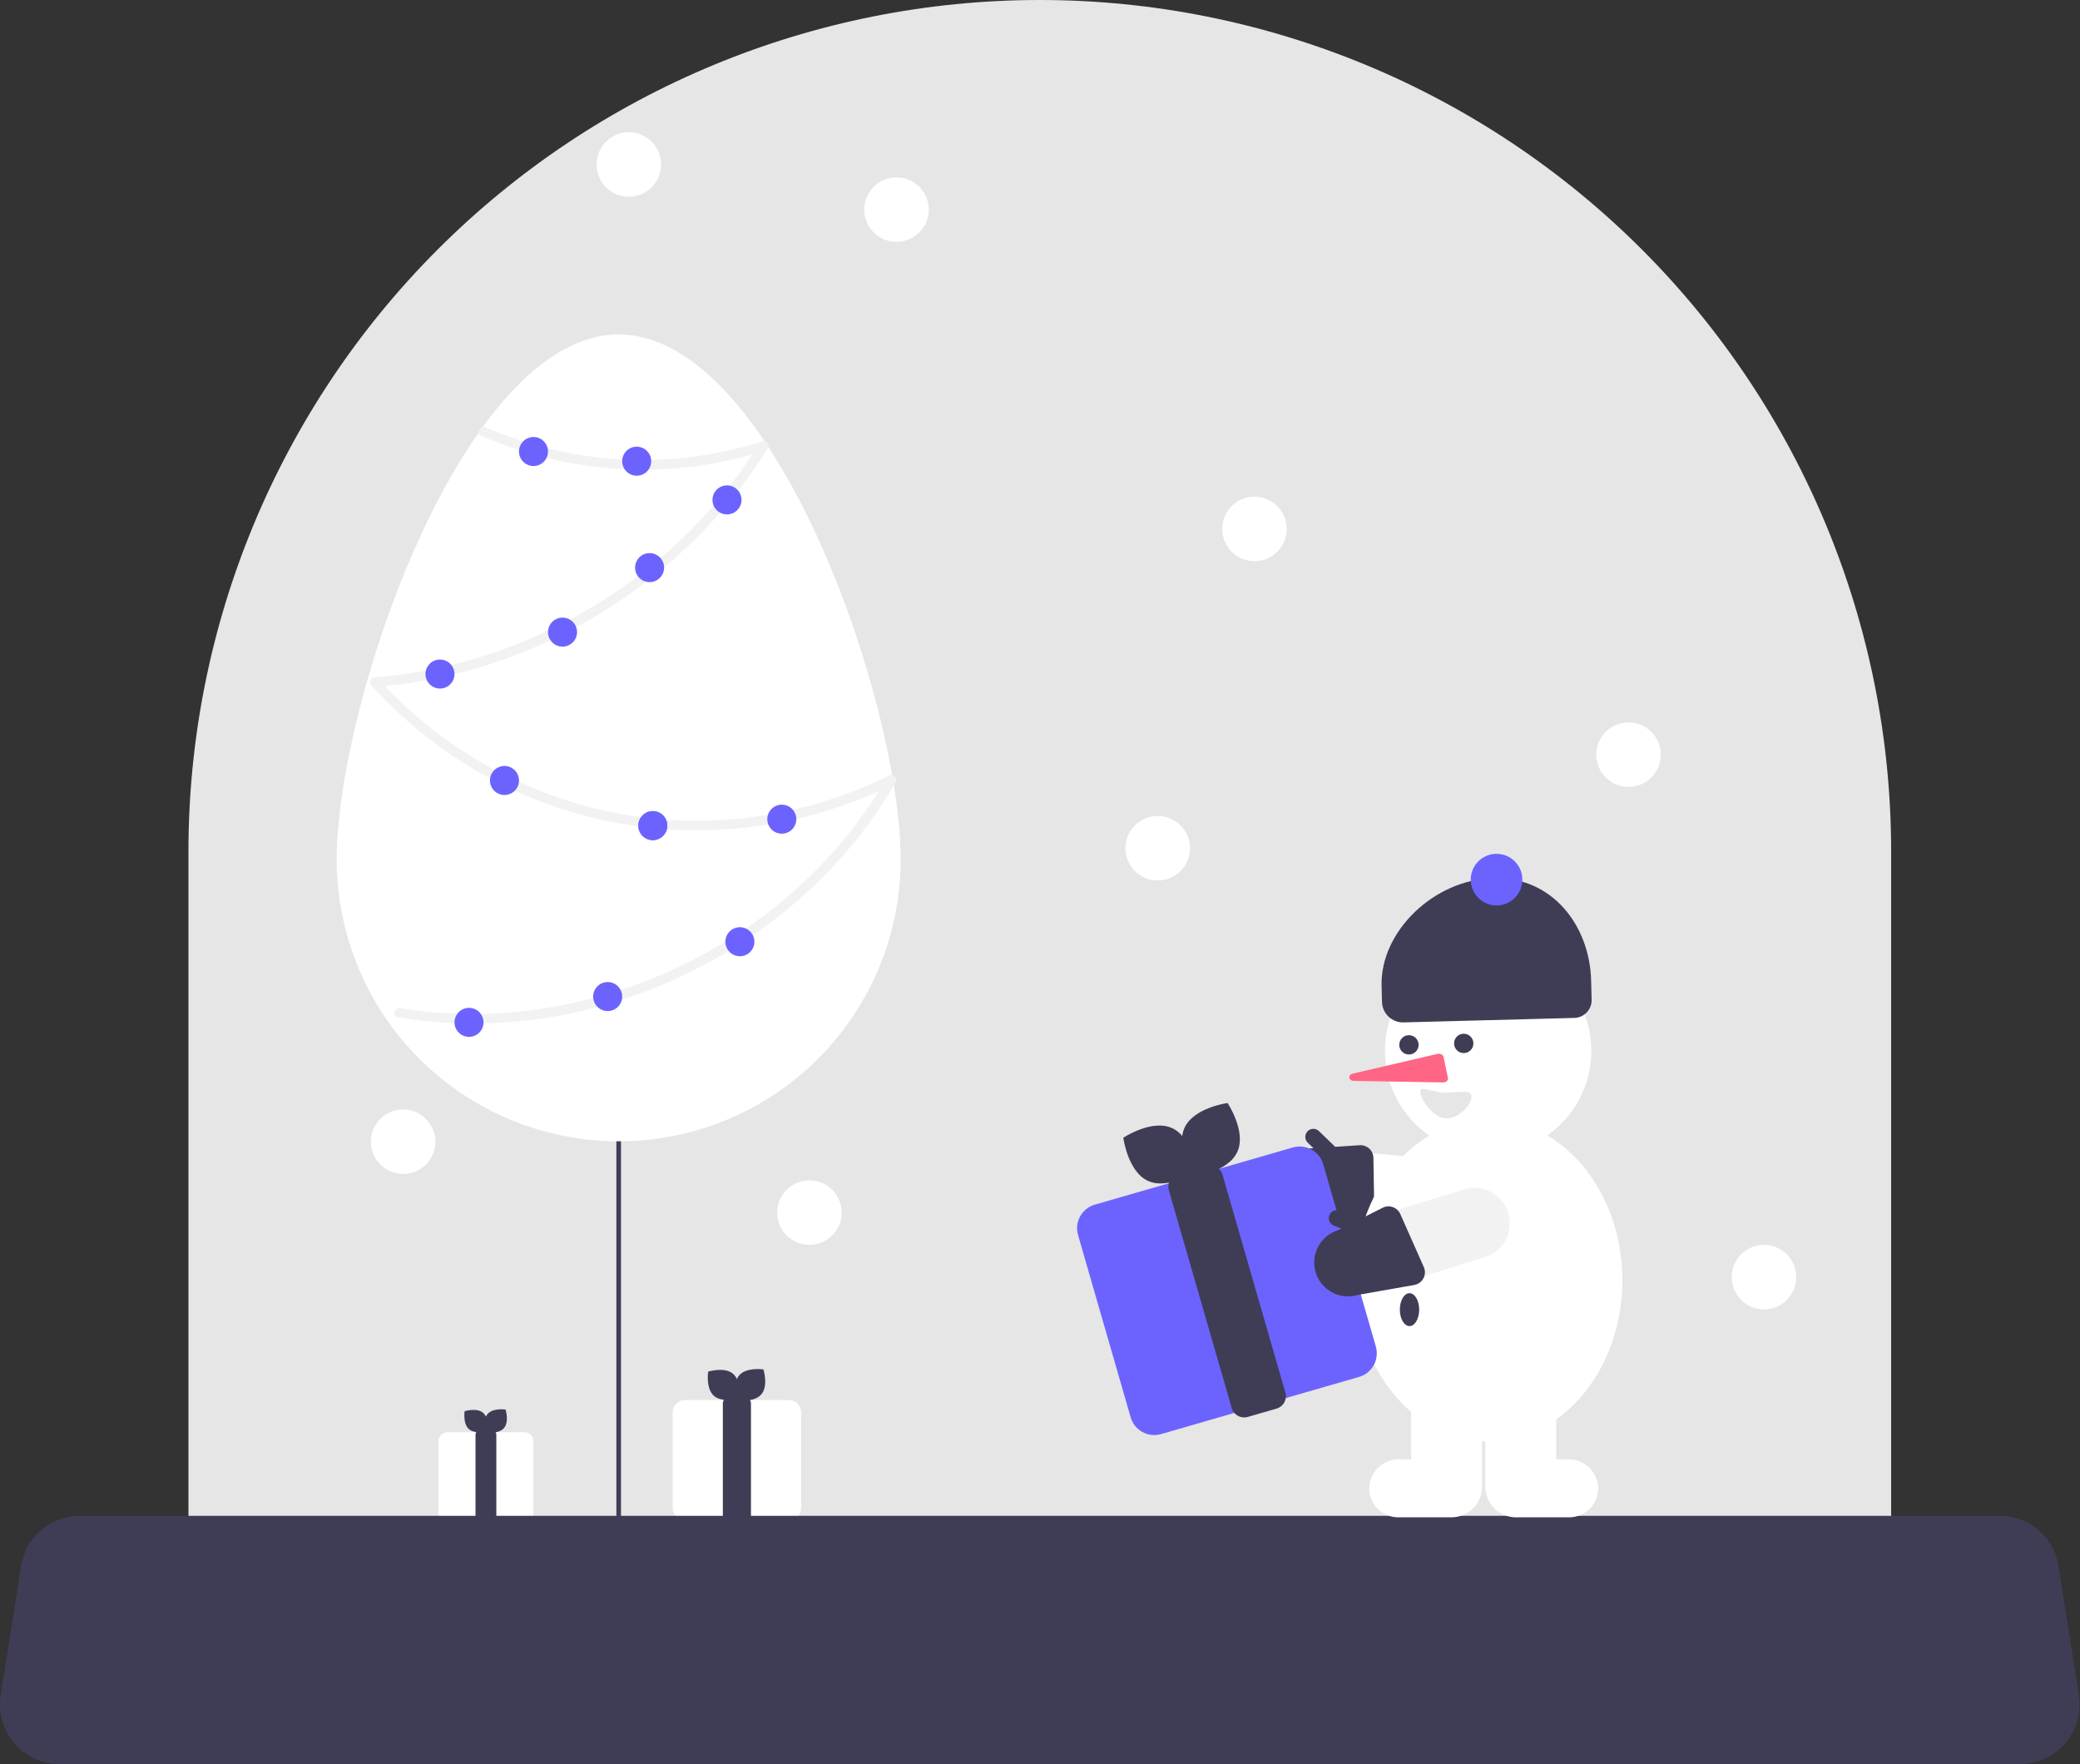 <svg width="645" height="547" viewBox="0 0 645 547" fill="none" xmlns="http://www.w3.org/2000/svg">
<rect x="0" y="0" width="645" height="547" fill="#333333" stroke="none"/>
<g id="glass_semisphere">
<g id="undraw_snow_globe_923j 1" clip-path="url(#clip0_3_120)">
<path id="Vector" d="M586.436 489H58.436V264C58.436 193.982 86.25 126.833 135.76 77.323C185.269 27.814 252.419 -0 322.436 -0C392.453 -0 459.602 27.814 509.112 77.323C558.622 126.833 586.436 193.982 586.436 264V489Z" fill="#E6E6E6"/>
<path id="Vector_2" d="M191.851 479.106C191.946 479.106 192.039 479.088 192.126 479.052C192.214 479.016 192.293 478.963 192.36 478.896C192.426 478.829 192.479 478.75 192.515 478.663C192.552 478.576 192.57 478.482 192.57 478.388V177.099C192.57 176.909 192.493 176.726 192.359 176.592C192.224 176.458 192.041 176.382 191.851 176.382C191.661 176.382 191.478 176.458 191.344 176.592C191.209 176.726 191.133 176.909 191.132 177.099V478.388C191.132 478.482 191.151 478.576 191.187 478.663C191.223 478.75 191.276 478.829 191.343 478.896C191.41 478.963 191.489 479.016 191.576 479.052C191.663 479.088 191.757 479.106 191.851 479.106Z" fill="#3F3D56"/>
<path id="Vector_3" d="M191.851 235.265C191.946 235.265 192.039 235.246 192.126 235.21C192.214 235.174 192.293 235.121 192.36 235.054L226.972 200.466C227.106 200.331 227.182 200.148 227.182 199.958C227.182 199.767 227.106 199.584 226.971 199.449C226.836 199.315 226.653 199.239 226.463 199.239C226.272 199.239 226.089 199.315 225.955 199.45L191.343 234.038C191.242 234.139 191.174 234.267 191.146 234.406C191.118 234.546 191.133 234.69 191.187 234.821C191.242 234.953 191.334 235.065 191.452 235.144C191.57 235.223 191.709 235.265 191.851 235.265H191.851Z" fill="#3F3D56"/>
<path id="Vector_4" d="M191.851 295.144C191.993 295.144 192.132 295.102 192.251 295.023C192.369 294.944 192.461 294.832 192.515 294.701C192.57 294.569 192.584 294.425 192.556 294.285C192.529 294.146 192.46 294.018 192.36 293.917L134.396 235.993C134.261 235.858 134.078 235.782 133.888 235.782C133.697 235.782 133.514 235.857 133.379 235.992C133.244 236.127 133.169 236.31 133.169 236.5C133.168 236.691 133.244 236.874 133.379 237.009L191.343 294.934C191.409 295 191.489 295.053 191.576 295.09C191.663 295.126 191.757 295.144 191.851 295.144Z" fill="#3F3D56"/>
<path id="Vector_5" d="M279.299 266.499C279.299 218.235 240.148 103.708 191.851 103.708C143.555 103.708 104.403 218.235 104.403 266.499C104.42 289.68 113.641 311.906 130.039 328.291C146.437 344.677 168.67 353.881 191.851 353.881C215.032 353.881 237.265 344.677 253.663 328.291C270.061 311.906 279.282 289.68 279.299 266.499Z" fill="white"/>
<path id="Vector_6" d="M149.143 135.088C170.78 144.553 194.647 147.725 218.005 144.237C224.506 143.266 230.917 141.768 237.175 139.756L235.481 137.553C225.461 153.573 212.561 167.599 197.433 178.921C182.379 190.242 165.437 198.803 147.393 204.204C137.238 207.236 126.791 209.183 116.226 210.013C115.934 210.023 115.65 210.116 115.41 210.282C115.169 210.449 114.981 210.681 114.869 210.951C114.757 211.222 114.726 211.518 114.778 211.806C114.831 212.094 114.965 212.361 115.166 212.574C130.119 229.063 148.852 241.676 169.755 249.33C187.159 255.619 205.659 258.305 224.132 257.223C242.605 256.142 260.665 251.316 277.216 243.039L275.164 240.987C263.483 261.046 247.13 277.988 227.497 290.372C207.989 302.858 185.903 310.758 162.9 313.477C150.006 314.98 136.965 314.676 124.155 312.573C122.267 312.257 121.455 315.148 123.358 315.466C146.732 319.242 170.673 317.33 193.151 309.891C215.677 302.57 236.247 290.233 253.314 273.81C262.884 264.568 271.111 254.029 277.754 242.501C277.911 242.215 277.97 241.885 277.924 241.561C277.877 241.238 277.727 240.938 277.496 240.707C277.265 240.476 276.965 240.326 276.642 240.279C276.318 240.233 275.988 240.292 275.702 240.449C254.535 250.966 230.97 255.718 207.381 254.227C172.81 251.87 140.506 236.174 117.287 210.453L116.226 213.013C135.453 211.476 154.231 206.407 171.619 198.062C189.026 189.758 204.805 178.404 218.21 164.538C225.706 156.768 232.363 148.231 238.071 139.067C238.214 138.809 238.278 138.514 238.256 138.22C238.234 137.925 238.126 137.644 237.946 137.41C237.767 137.176 237.522 136.999 237.243 136.902C236.965 136.805 236.664 136.792 236.377 136.863C214.512 143.83 191.127 144.498 168.9 138.791C162.659 137.191 156.558 135.086 150.657 132.497C148.906 131.727 147.378 134.311 149.143 135.088Z" fill="#F2F2F2"/>
<path id="Vector_7" d="M165.436 144.5C167.921 144.5 169.936 142.485 169.936 140C169.936 137.515 167.921 135.5 165.436 135.5C162.951 135.5 160.936 137.515 160.936 140C160.936 142.485 162.951 144.5 165.436 144.5Z" fill="#6C63FF"/>
<path id="Vector_8" d="M197.436 147.5C199.921 147.5 201.936 145.485 201.936 143C201.936 140.515 199.921 138.5 197.436 138.5C194.951 138.5 192.936 140.515 192.936 143C192.936 145.485 194.951 147.5 197.436 147.5Z" fill="#6C63FF"/>
<path id="Vector_9" d="M225.436 159.5C227.921 159.5 229.936 157.485 229.936 155C229.936 152.515 227.921 150.5 225.436 150.5C222.951 150.5 220.936 152.515 220.936 155C220.936 157.485 222.951 159.5 225.436 159.5Z" fill="#6C63FF"/>
<path id="Vector_10" d="M201.436 180.5C203.921 180.5 205.936 178.485 205.936 176C205.936 173.515 203.921 171.5 201.436 171.5C198.951 171.5 196.936 173.515 196.936 176C196.936 178.485 198.951 180.5 201.436 180.5Z" fill="#6C63FF"/>
<path id="Vector_11" d="M174.436 200.5C176.921 200.5 178.936 198.485 178.936 196C178.936 193.515 176.921 191.5 174.436 191.5C171.951 191.5 169.936 193.515 169.936 196C169.936 198.485 171.951 200.5 174.436 200.5Z" fill="#6C63FF"/>
<path id="Vector_12" d="M136.436 213.5C138.921 213.5 140.936 211.485 140.936 209C140.936 206.515 138.921 204.5 136.436 204.5C133.951 204.5 131.936 206.515 131.936 209C131.936 211.485 133.951 213.5 136.436 213.5Z" fill="#6C63FF"/>
<path id="Vector_13" d="M156.436 246.5C158.921 246.5 160.936 244.485 160.936 242C160.936 239.515 158.921 237.5 156.436 237.5C153.951 237.5 151.936 239.515 151.936 242C151.936 244.485 153.951 246.5 156.436 246.5Z" fill="#6C63FF"/>
<path id="Vector_14" d="M202.436 260.5C204.921 260.5 206.936 258.485 206.936 256C206.936 253.515 204.921 251.5 202.436 251.5C199.951 251.5 197.936 253.515 197.936 256C197.936 258.485 199.951 260.5 202.436 260.5Z" fill="#6C63FF"/>
<path id="Vector_15" d="M202.436 260.5C204.921 260.5 206.936 258.485 206.936 256C206.936 253.515 204.921 251.5 202.436 251.5C199.951 251.5 197.936 253.515 197.936 256C197.936 258.485 199.951 260.5 202.436 260.5Z" fill="#6C63FF"/>
<path id="Vector_16" d="M242.436 258.5C244.921 258.5 246.936 256.485 246.936 254C246.936 251.515 244.921 249.5 242.436 249.5C239.951 249.5 237.936 251.515 237.936 254C237.936 256.485 239.951 258.5 242.436 258.5Z" fill="#6C63FF"/>
<path id="Vector_17" d="M229.436 296.5C231.921 296.5 233.936 294.485 233.936 292C233.936 289.515 231.921 287.5 229.436 287.5C226.951 287.5 224.936 289.515 224.936 292C224.936 294.485 226.951 296.5 229.436 296.5Z" fill="#6C63FF"/>
<path id="Vector_18" d="M188.436 313.5C190.921 313.5 192.936 311.485 192.936 309C192.936 306.515 190.921 304.5 188.436 304.5C185.951 304.5 183.936 306.515 183.936 309C183.936 311.485 185.951 313.5 188.436 313.5Z" fill="#6C63FF"/>
<path id="Vector_19" d="M145.436 321.5C147.921 321.5 149.936 319.485 149.936 317C149.936 314.515 147.921 312.5 145.436 312.5C142.951 312.5 140.936 314.515 140.936 317C140.936 319.485 142.951 321.5 145.436 321.5Z" fill="#6C63FF"/>
<path id="Vector_20" d="M244.599 471.374H212.422C211.407 471.373 210.435 470.969 209.717 470.252C209 469.534 208.596 468.562 208.595 467.547V437.93C208.596 436.915 209 435.942 209.717 435.225C210.435 434.508 211.407 434.104 212.422 434.103H244.599C245.614 434.104 246.587 434.508 247.304 435.225C248.021 435.942 248.425 436.915 248.426 437.93V467.547C248.425 468.562 248.021 469.534 247.304 470.252C246.587 470.969 245.614 471.373 244.599 471.374Z" fill="white"/>
<path id="Vector_21" d="M230.844 472.555H226.176C225.639 472.555 225.124 472.341 224.745 471.961C224.365 471.581 224.151 471.067 224.15 470.529V435.144C224.151 434.607 224.365 434.092 224.745 433.712C225.124 433.333 225.639 433.119 226.176 433.118H230.844C231.382 433.119 231.897 433.333 232.276 433.712C232.656 434.092 232.87 434.607 232.87 435.144V470.529C232.87 471.067 232.656 471.582 232.276 471.961C231.897 472.341 231.382 472.555 230.844 472.555Z" fill="#3F3D56"/>
<path id="Vector_22" d="M227.325 425.969C229.966 428.235 229.157 433.509 229.157 433.509C229.157 433.509 224.067 435.108 221.426 432.842C218.785 430.576 219.594 425.302 219.594 425.302C219.594 425.302 224.684 423.702 227.325 425.969Z" fill="#3F3D56"/>
<path id="Vector_23" d="M236.091 432.344C233.833 434.992 228.557 434.2 228.557 434.2C228.557 434.2 226.942 429.114 229.2 426.467C231.458 423.819 236.734 424.611 236.734 424.611C236.734 424.611 238.349 429.696 236.091 432.344Z" fill="#3F3D56"/>
<path id="Vector_24" d="M162.593 471.681H138.769C138.018 471.68 137.298 471.381 136.767 470.85C136.236 470.319 135.937 469.599 135.936 468.847V446.919C135.937 446.168 136.236 445.448 136.767 444.916C137.298 444.385 138.018 444.086 138.769 444.086H162.593C163.344 444.086 164.064 444.385 164.595 444.916C165.127 445.448 165.425 446.168 165.426 446.919V468.847C165.425 469.599 165.127 470.319 164.595 470.85C164.064 471.381 163.344 471.68 162.593 471.681Z" fill="white"/>
<path id="Vector_25" d="M152.409 472.555H148.953C148.555 472.555 148.174 472.397 147.893 472.116C147.611 471.834 147.453 471.453 147.453 471.055V444.857C147.453 444.459 147.611 444.078 147.893 443.797C148.174 443.515 148.555 443.357 148.953 443.357H152.409C152.807 443.357 153.188 443.515 153.469 443.797C153.75 444.078 153.908 444.459 153.909 444.857V471.055C153.908 471.453 153.75 471.834 153.469 472.116C153.188 472.397 152.807 472.555 152.409 472.555Z" fill="#3F3D56"/>
<path id="Vector_26" d="M149.803 438.063C151.758 439.741 151.16 443.646 151.16 443.646C151.16 443.646 147.391 444.83 145.436 443.152C143.481 441.474 144.079 437.569 144.079 437.569C144.079 437.569 147.848 436.385 149.803 438.063Z" fill="#3F3D56"/>
<path id="Vector_27" d="M156.294 442.783C154.622 444.744 150.715 444.157 150.715 444.157C150.715 444.157 149.519 440.392 151.191 438.432C152.863 436.472 156.77 437.058 156.77 437.058C156.77 437.058 157.965 440.823 156.294 442.783Z" fill="#3F3D56"/>
<path id="Vector_28" d="M626.371 547H18.501C15.828 547 13.186 546.421 10.758 545.302C8.33 544.183 6.173 542.551 4.436 540.518C2.7 538.486 1.424 536.101 0.697 533.528C-0.029 530.955 -0.19 528.256 0.227 525.615L6.543 485.615C7.214 481.255 9.427 477.28 12.781 474.414C16.134 471.549 20.405 469.982 24.817 470H620.055C624.466 469.982 628.737 471.549 632.091 474.415C635.445 477.28 637.658 481.255 638.329 485.615L644.644 525.615C645.061 528.256 644.901 530.955 644.174 533.528C643.448 536.101 642.172 538.486 640.435 540.518C638.699 542.551 636.542 544.183 634.114 545.302C631.686 546.421 629.044 547 626.371 547Z" fill="#3F3D56"/>
<g id="snowman">
<path id="Vector_29" d="M444.806 381.579L424.906 379.586C422.005 379.292 419.339 377.859 417.494 375.602C415.649 373.344 414.776 370.446 415.067 367.545C415.358 364.644 416.788 361.977 419.044 360.13C421.3 358.283 424.197 357.407 427.099 357.695L446.999 359.688C449.164 359.905 451.216 360.759 452.895 362.142C454.574 363.525 455.806 365.375 456.434 367.458C457.062 369.541 457.058 371.764 456.423 373.845C455.788 375.925 454.551 377.771 452.867 379.149C452.371 379.555 451.841 379.917 451.283 380.232C449.315 381.34 447.052 381.81 444.806 381.579Z" fill="white"/>
<path id="Vector_30" d="M438.085 396.976C439.741 396.976 441.085 394.692 441.085 391.876C441.085 389.059 439.741 386.776 438.085 386.776C436.428 386.776 435.085 389.059 435.085 391.876C435.085 394.692 436.428 396.976 438.085 396.976Z" fill="#3F3D56"/>
<path id="Vector_31" d="M450.085 470.476H433.585C432.354 470.474 431.136 470.22 430.007 469.731C428.878 469.241 427.86 468.526 427.017 467.629C426.17 466.732 425.518 465.668 425.103 464.506C424.688 463.344 424.518 462.109 424.604 460.877C424.798 458.563 425.864 456.409 427.585 454.85C429.305 453.29 431.554 452.442 433.876 452.476H437.585V432.476H459.585V460.976C459.582 463.494 458.58 465.909 456.799 467.69C455.018 469.471 452.603 470.473 450.085 470.476Z" fill="white"/>
<path id="Vector_32" d="M394.66 365.5V365.5C394.797 364.128 395.204 362.796 395.856 361.581C396.508 360.366 397.393 359.292 398.46 358.419C399.527 357.546 400.756 356.892 402.076 356.494C403.397 356.096 404.782 355.961 406.154 356.099L407.297 356.025L405.533 354.315C405.296 354.087 405.107 353.814 404.976 353.513C404.845 353.211 404.775 352.887 404.769 352.558C404.764 352.23 404.823 351.903 404.944 351.598C405.065 351.292 405.245 351.013 405.473 350.777C405.702 350.541 405.975 350.352 406.277 350.222C406.578 350.092 406.903 350.022 407.232 350.017C407.56 350.012 407.886 350.072 408.192 350.194C408.497 350.315 408.776 350.495 409.011 350.724L414.034 355.591L421.632 355.1C422.173 355.065 422.714 355.141 423.225 355.321C423.735 355.502 424.203 355.784 424.601 356.151C424.999 356.518 425.319 356.962 425.54 357.456C425.762 357.95 425.88 358.484 425.889 359.025L426.189 377.007C426.199 377.614 426.07 378.215 425.813 378.766C425.556 379.316 425.177 379.801 424.705 380.183C424.233 380.565 423.68 380.834 423.088 380.971C422.497 381.107 421.881 381.107 421.29 380.971L404.061 376.994C401.29 376.717 398.743 375.35 396.98 373.194C395.217 371.038 394.382 368.271 394.66 365.5Z" fill="#3F3D56"/>
<path id="Vector_33" d="M461.585 446.976C484.504 446.976 503.085 424.59 503.085 396.976C503.085 369.361 484.504 346.976 461.585 346.976C438.665 346.976 420.085 369.361 420.085 396.976C420.085 424.59 438.665 446.976 461.585 446.976Z" fill="white"/>
<path id="Vector_34" d="M437.085 411.176C438.741 411.176 440.085 408.892 440.085 406.076C440.085 403.259 438.741 400.976 437.085 400.976C435.428 400.976 434.085 403.259 434.085 406.076C434.085 408.892 435.428 411.176 437.085 411.176Z" fill="#3F3D56"/>
<path id="Vector_35" d="M486.585 470.476H470.085C467.566 470.473 465.151 469.471 463.37 467.69C461.589 465.909 460.587 463.494 460.585 460.976V432.476H482.585V452.476H486.293C488.615 452.442 490.864 453.29 492.585 454.85C494.306 456.409 495.371 458.563 495.565 460.877C495.651 462.109 495.481 463.344 495.066 464.506C494.651 465.668 493.999 466.732 493.152 467.629C492.309 468.526 491.292 469.241 490.162 469.731C489.033 470.22 487.815 470.474 486.585 470.476Z" fill="white"/>
<g id="snowman_head">
<path id="Vector_36" d="M462.3 357.819C479.967 357.356 493.914 342.659 493.451 324.992C492.989 307.325 478.292 293.378 460.625 293.841C442.958 294.303 429.011 309 429.473 326.668C429.936 344.335 444.633 358.282 462.3 357.819Z" fill="white"/>
<path id="Vector_37" d="M488.204 315.626L435.223 317.014C433.5 317.057 431.83 316.415 430.58 315.229C429.33 314.042 428.602 312.409 428.555 310.686L428.424 305.688C427.983 288.851 444.618 272.753 463.061 272.27C481.504 271.787 492.961 287.149 493.401 303.986L493.559 309.984C493.595 311.442 493.052 312.855 492.048 313.912C491.044 314.97 489.662 315.587 488.204 315.626Z" fill="#3F3D56"/>
<path id="Vector_38" d="M464.283 280.741C468.7 280.625 472.186 276.951 472.071 272.534C471.955 268.117 468.281 264.63 463.864 264.746C459.447 264.862 455.961 268.536 456.076 272.953C456.192 277.369 459.866 280.856 464.283 280.741Z" fill="#6C63FF"/>
<path id="Vector_39" d="M453.978 326.526C455.634 326.483 456.942 325.105 456.898 323.449C456.855 321.792 455.477 320.485 453.821 320.528C452.165 320.571 450.857 321.949 450.9 323.606C450.944 325.262 452.322 326.569 453.978 326.526Z" fill="#3F3D56"/>
<path id="Vector_40" d="M436.984 326.971C438.64 326.928 439.948 325.55 439.904 323.894C439.861 322.237 438.483 320.93 436.827 320.973C435.17 321.016 433.863 322.394 433.906 324.051C433.95 325.707 435.328 327.014 436.984 326.971Z" fill="#3F3D56"/>
<path id="Vector_41" d="M447.556 335.629C447.527 335.63 447.499 335.63 447.47 335.63L419.854 335.146C419.537 335.174 419.22 335.09 418.958 334.91C418.696 334.729 418.506 334.462 418.421 334.155C418.329 333.585 418.769 333.068 419.491 332.9L445.723 326.781C446.132 326.685 446.561 326.727 446.944 326.9C447.11 326.97 447.257 327.076 447.375 327.212C447.493 327.347 447.577 327.508 447.622 327.682L449.006 334.284C449.038 334.46 449.022 334.64 448.959 334.807C448.896 334.974 448.788 335.12 448.649 335.23C448.341 335.485 447.955 335.626 447.556 335.629Z" fill="#FF6584"/>
<path id="Vector_42" d="M448.435 338.793C444.302 338.901 440.357 336.371 440.415 338.575C440.472 340.779 444.511 346.881 448.644 346.773C452.778 346.665 456.39 342.216 456.332 340.012C456.274 337.808 452.569 338.684 448.435 338.793Z" fill="#E6E6E6"/>
</g>
<path id="Vector_43" d="M421.447 426.938L360.028 444.666C358.09 445.223 356.011 444.989 354.247 444.015C352.482 443.04 351.176 441.406 350.614 439.47L334.296 382.936C333.739 380.999 333.974 378.92 334.948 377.156C335.922 375.391 337.556 374.085 339.492 373.523L400.912 355.795C402.849 355.238 404.928 355.472 406.693 356.446C408.458 357.421 409.764 359.055 410.325 360.991L426.643 417.525C427.2 419.462 426.966 421.541 425.992 423.305C425.018 425.07 423.383 426.376 421.447 426.938Z" fill="#6C63FF"/>
<path id="Vector_44" d="M395.843 436.771L386.933 439.343C385.907 439.638 384.807 439.514 383.872 438.998C382.938 438.482 382.247 437.617 381.949 436.592L362.453 369.049C362.159 368.024 362.283 366.923 362.798 365.989C363.314 365.055 364.179 364.363 365.204 364.066L374.114 361.494C375.14 361.199 376.241 361.323 377.175 361.839C378.109 362.355 378.801 363.22 379.098 364.245L398.594 431.788C398.889 432.813 398.765 433.914 398.249 434.848C397.733 435.783 396.868 436.474 395.843 436.771Z" fill="#3F3D56"/>
<path id="Vector_45" d="M363.457 349.786C369.746 352.657 371.109 363.169 371.109 363.169C371.109 363.169 362.274 369.027 355.984 366.156C349.695 363.285 348.333 352.772 348.333 352.772C348.333 352.772 357.168 346.915 363.457 349.786Z" fill="#3F3D56"/>
<path id="Vector_46" d="M383.703 357.125C380.852 363.423 370.344 364.818 370.344 364.818C370.344 364.818 364.459 356.002 367.31 349.704C370.161 343.405 380.669 342.011 380.669 342.011C380.669 342.011 386.554 350.827 383.703 357.125Z" fill="#3F3D56"/>
<path id="Vector_47" d="M460.448 389.81L441.348 395.745C438.563 396.609 435.548 396.331 432.967 394.973C430.386 393.615 428.451 391.287 427.585 388.502C426.72 385.717 426.996 382.702 428.353 380.121C429.709 377.539 432.036 375.602 434.82 374.735L453.92 368.801C455.997 368.155 458.22 368.14 460.306 368.758C462.392 369.376 464.248 370.598 465.64 372.27C467.031 373.943 467.895 375.99 468.123 378.154C468.351 380.318 467.932 382.5 466.919 384.426C466.622 384.993 466.275 385.534 465.884 386.041C464.505 387.829 462.606 389.146 460.448 389.81Z" fill="#F2F2F2"/>
<path id="Vector_48" d="M408.003 394.586C407.594 393.269 407.448 391.885 407.574 390.511C407.7 389.138 408.095 387.803 408.737 386.583C409.379 385.363 410.255 384.281 411.315 383.399C412.375 382.517 413.598 381.852 414.915 381.443L415.939 380.929L413.646 380.044C413.34 379.925 413.06 379.748 412.823 379.522C412.585 379.295 412.394 379.024 412.261 378.724C412.128 378.424 412.056 378.1 412.048 377.772C412.04 377.444 412.097 377.118 412.215 376.811C412.333 376.505 412.511 376.225 412.737 375.987C412.964 375.75 413.235 375.559 413.535 375.426C413.835 375.293 414.158 375.221 414.487 375.213C414.815 375.205 415.141 375.262 415.447 375.38L421.971 377.899L428.775 374.481C429.259 374.238 429.787 374.096 430.327 374.063C430.868 374.03 431.409 374.107 431.919 374.289C432.429 374.472 432.896 374.756 433.293 375.124C433.689 375.493 434.007 375.938 434.227 376.432L441.522 392.87C441.769 393.425 441.886 394.029 441.864 394.636C441.842 395.243 441.682 395.837 441.397 396.373C441.111 396.909 440.707 397.373 440.216 397.73C439.724 398.086 439.158 398.327 438.56 398.432L421.146 401.498C418.486 402.324 415.608 402.06 413.143 400.764C410.678 399.467 408.83 397.245 408.003 394.586Z" fill="#3F3D56"/>
</g>
<g id="snow_flake">
<path id="Vector_49" d="M195 61C200.523 61 205 56.523 205 51C205 45.477 200.523 41 195 41C189.477 41 185 45.477 185 51C185 56.523 189.477 61 195 61Z" fill="white"/>
<path id="Vector_50" d="M505 244C510.523 244 515 239.523 515 234C515 228.477 510.523 224 505 224C499.477 224 495 228.477 495 234C495 239.523 499.477 244 505 244Z" fill="white"/>
<path id="Vector_51" d="M125 364C130.523 364 135 359.523 135 354C135 348.477 130.523 344 125 344C119.477 344 115 348.477 115 354C115 359.523 119.477 364 125 364Z" fill="white"/>
<path id="Vector_52" d="M278 75C283.523 75 288 70.523 288 65C288 59.477 283.523 55 278 55C272.477 55 268 59.477 268 65C268 70.523 272.477 75 278 75Z" fill="white"/>
<path id="Vector_53" d="M547 406C552.523 406 557 401.523 557 396C557 390.477 552.523 386 547 386C541.477 386 537 390.477 537 396C537 401.523 541.477 406 547 406Z" fill="white"/>
<path id="Vector_54" d="M359 273C364.523 273 369 268.523 369 263C369 257.477 364.523 253 359 253C353.477 253 349 257.477 349 263C349 268.523 353.477 273 359 273Z" fill="white"/>
<path id="Vector_55" d="M389 174C394.523 174 399 169.523 399 164C399 158.477 394.523 154 389 154C383.477 154 379 158.477 379 164C379 169.523 383.477 174 389 174Z" fill="white"/>
<path id="Vector_56" d="M251 386C256.523 386 261 381.523 261 376C261 370.477 256.523 366 251 366C245.477 366 241 370.477 241 376C241 381.523 245.477 386 251 386Z" fill="white"/>
</g>
</g>
</g>
<defs>
<clipPath id="clip0_3_120">
<rect width="644.872" height="547" fill="white"/>
</clipPath>
</defs>
</svg>
